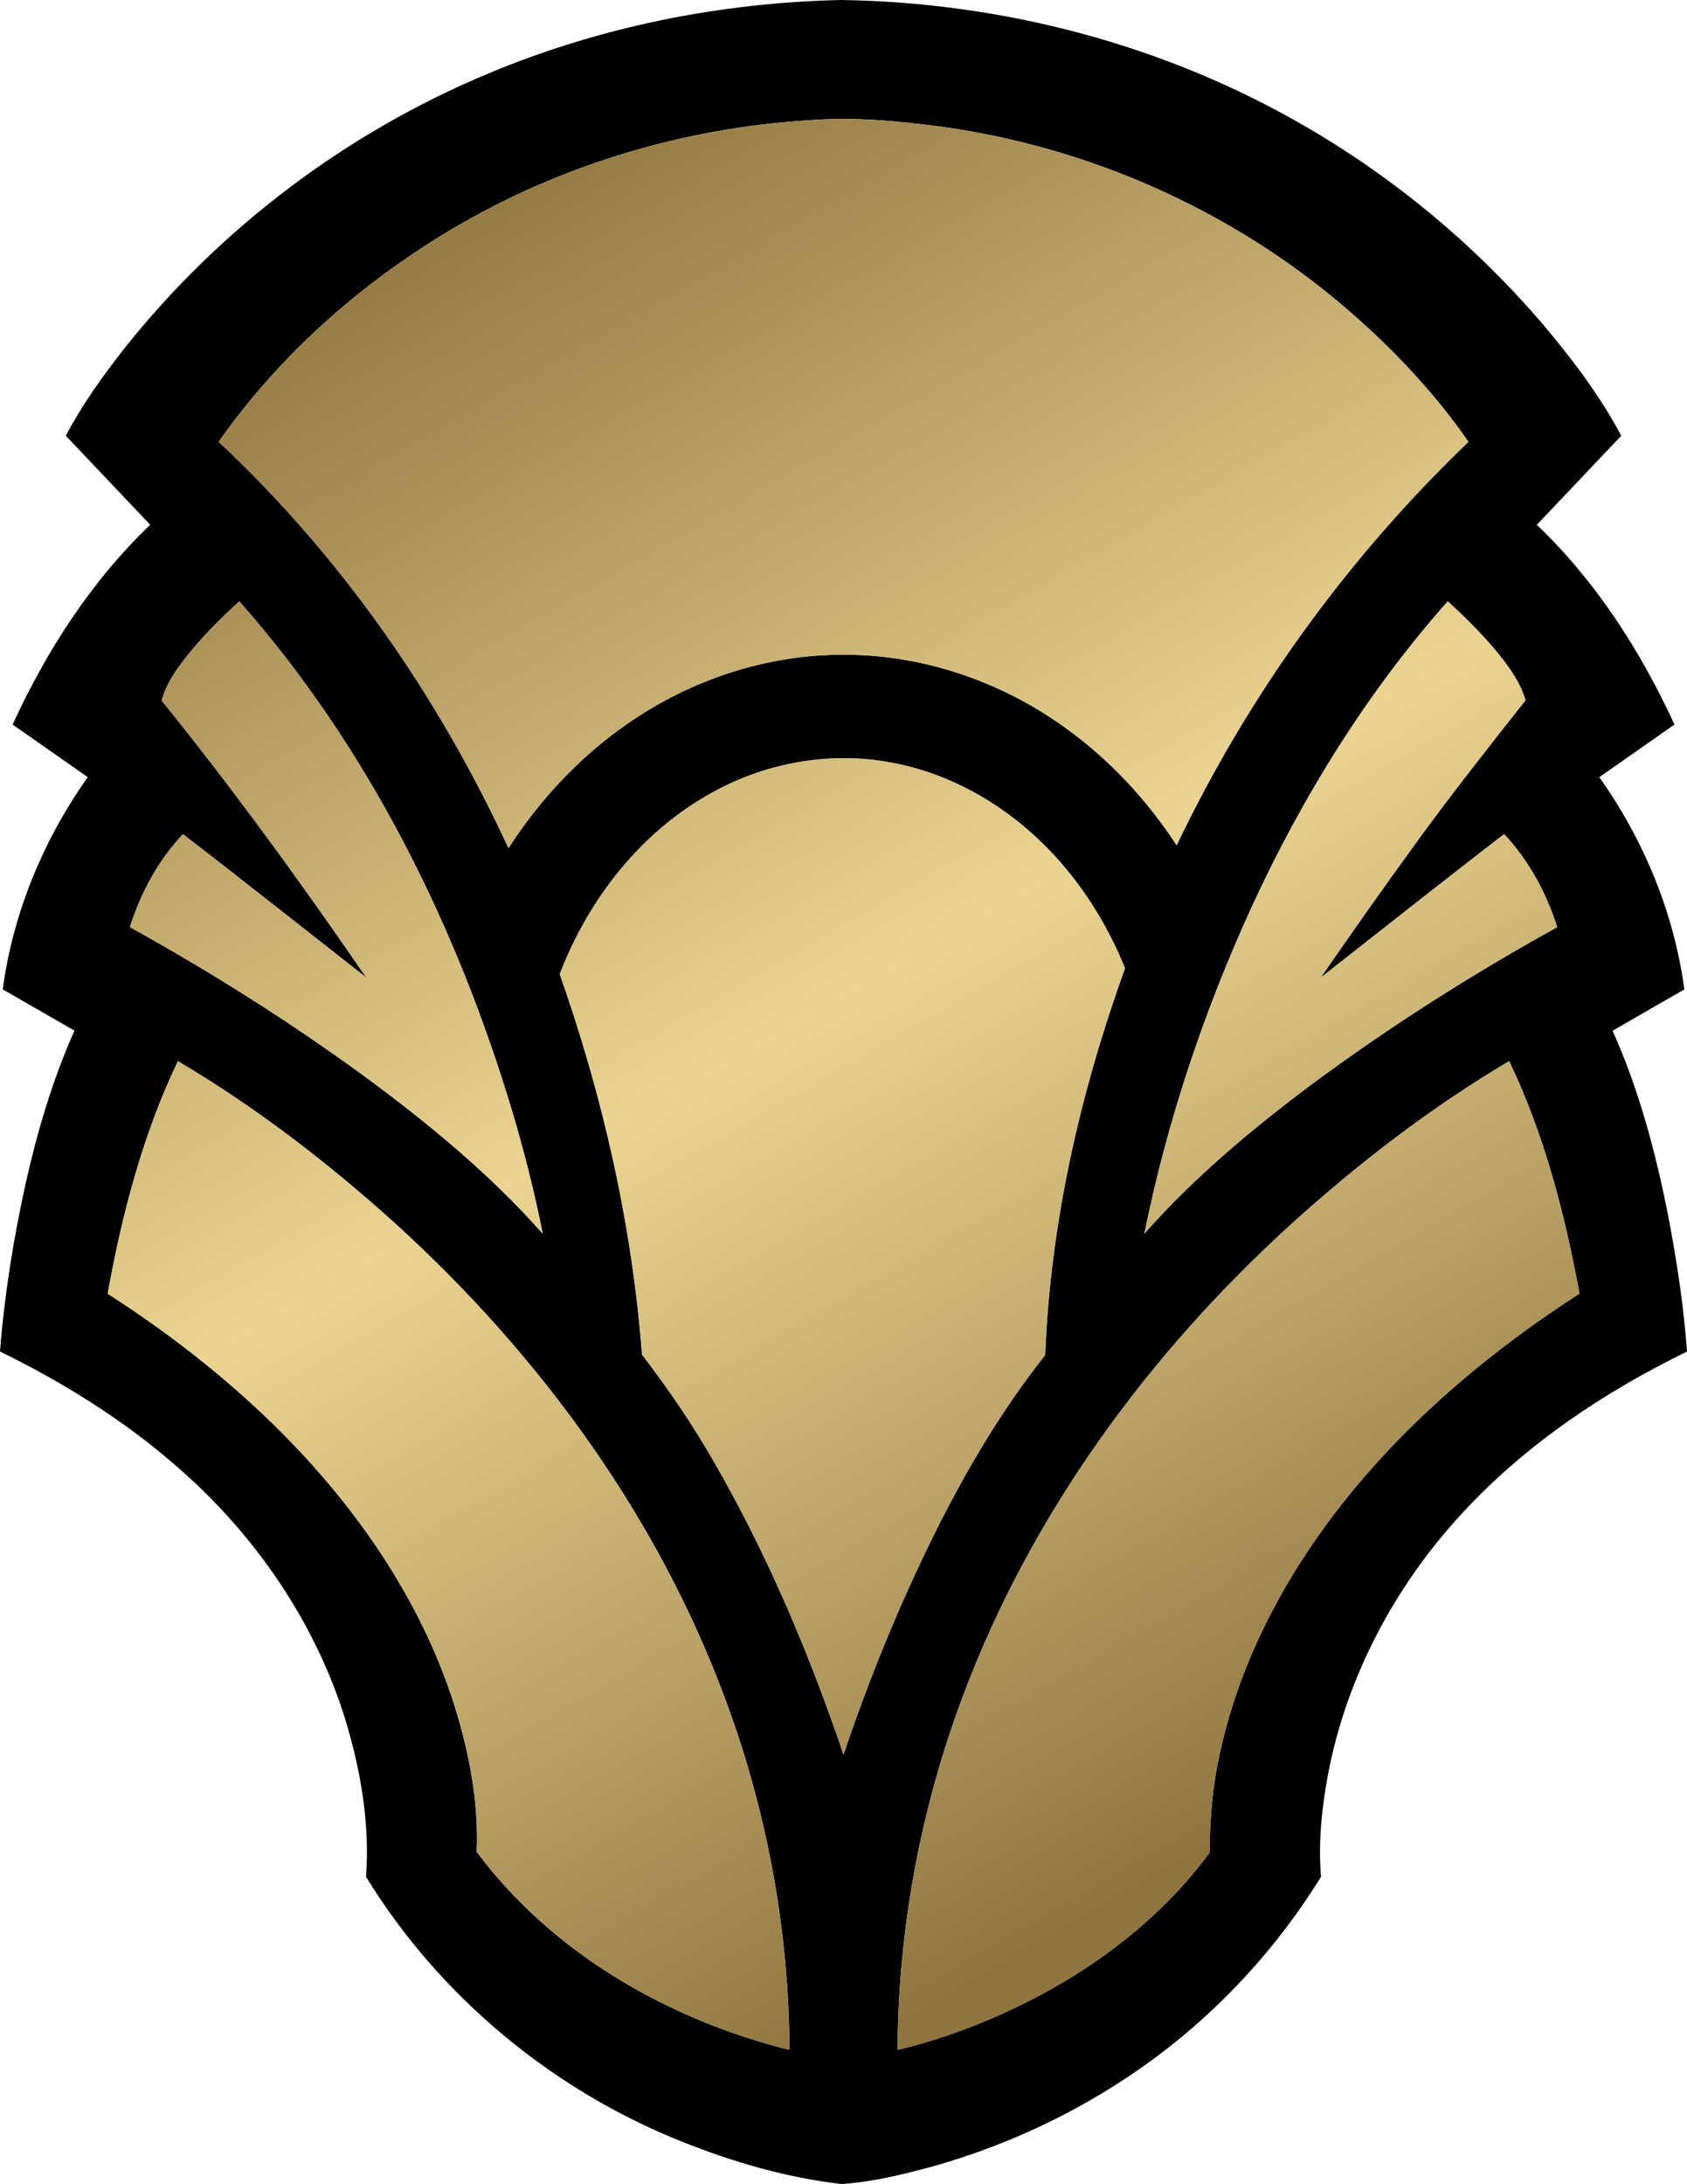 <?xml version="1.0" encoding="UTF-8" standalone="no"?>
<!-- Generator: Adobe Illustrator 16.0.3, SVG Export Plug-In . SVG Version: 6.00 Build 0)  -->

<svg
   xmlns:dc="http://purl.org/dc/elements/1.1/"
   xmlns:cc="http://creativecommons.org/ns#"
   xmlns:rdf="http://www.w3.org/1999/02/22-rdf-syntax-ns#"
   xmlns:svg="http://www.w3.org/2000/svg"
   xmlns="http://www.w3.org/2000/svg"
   xmlns:sodipodi="http://sodipodi.sourceforge.net/DTD/sodipodi-0.dtd"
   xmlns:inkscape="http://www.inkscape.org/namespaces/inkscape"
   version="1.1"
   id="Layer_1"
   x="0px"
   y="0px"
   width="563.36px"
   height="728.99px"
   viewBox="0 0 563.36 728.99"
   enable-background="new 0 0 563.36 728.99"
   xml:space="preserve"
   inkscape:version="0.91 r13725"
   sodipodi:docname="DOM_R.svg"
   inkscape:export-filename="C:\Users\Brenton\Downloads\Backup\MTG\Pictures\Symbols\Expansion Symbols\B - Expert Level Sets\B26 - Dominaria\DOM_R.png"
   inkscape:export-xdpi="37.0634"
   inkscape:export-ydpi="37.0634"><defs
     id="defs67" /><sodipodi:namedview
     pagecolor="#ffffff"
     bordercolor="#666666"
     borderopacity="1"
     objecttolerance="10"
     gridtolerance="10"
     guidetolerance="10"
     inkscape:pageopacity="0"
     inkscape:pageshadow="2"
     inkscape:window-width="715"
     inkscape:window-height="480"
     id="namedview65"
     showgrid="false"
     inkscape:zoom="0.32373558"
     inkscape:cx="-102.89312"
     inkscape:cy="364.495"
     inkscape:window-x="0"
     inkscape:window-y="0"
     inkscape:window-maximized="0"
     inkscape:current-layer="Layer_1" /><g
     id="g3"><g
       id="g5"><path
         d="M162.899,24.61C200.2,8.96,240.53,0.87,280.931,0c53.92,0.8,107.81,14.86,154.549,41.95    c29.65,17.09,56.36,39.23,78.74,65.11c10.18,11.94,19.78,24.51,27.19,38.38c-9.39,9.93-18.81,19.81-28.2,29.73    c19.67,18.77,34.65,42.06,45.96,66.67c-8.35,5.88-16.739,11.7-25.1,17.57c14.86,20.91,25,45.38,28.399,70.85    c-7.99,4.59-16,9.16-23.96,13.79c8.87,19.76,14.44,40.82,18.62,62.029c2.85,14.891,5.141,29.921,6.23,45.061    c-27.99,13.63-54.351,31.341-75.461,54.38c-22.21,24.091-38.14,54.171-44.359,86.421c-2.109,11.339-3.38,22.949-2.391,34.489    c-16.77,27.17-39.56,50.62-66.34,68.02c-19.41,12.671-40.8,22.291-63.1,28.61c-10.05,2.7-20.279,5.28-30.689,5.931    c-18.381-2.091-36.301-7.351-53.44-14.2c-43.31-17.29-80.931-48.55-105.351-88.341c1.311-17.199-1.619-34.5-6.449-50.97    c-10.01-33.46-30.51-63.31-56.84-86.069C41.229,473.92,21.091,461.44,0,451.109c1.47-18.899,4.5-37.649,8.58-56.149    c3.91-17.42,9-34.63,16.29-50.95c-8-4.57-15.971-9.17-23.95-13.76c3.4-25.46,13.54-49.93,28.39-70.84    c-8.35-5.87-16.739-11.69-25.1-17.56c11.32-24.61,26.29-47.91,45.96-66.68c-9.38-9.93-18.81-19.8-28.19-29.72    c5.49-10.42,12.381-20.02,19.641-29.26C73.5,76.12,115.649,44.33,162.899,24.61z M150.22,76.88    c-30.09,18.01-57,41.82-77.189,70.59c40.84,38.22,73.38,84.92,96.77,135.64c10.37-16.09,23.66-30.37,39.4-41.31    c21.15-14.84,46.8-23.39,72.699-23.26c26.311-0.04,52.331,8.89,73.631,24.22c14.83,10.58,27.45,24.14,37.409,39.37    c23.991-50.29,57.2-96.11,97.431-134.65c-11.91-17.2-26.53-32.41-42.46-45.91c-38.16-32.22-85.71-52.98-135.19-59.5    c-13.89-1.75-27.93-3.07-41.92-1.98C228.46,42.61,186.67,55.13,150.22,76.88z M62.021,219.47c-3.36,4.35-6.621,8.97-8.03,14.36    c24.101,29.83,46.64,60.89,68.36,92.49c-20.42-15.96-40.711-32.08-61.25-47.89c-8.25,8.75-14.101,19.59-17.73,31.02    c26.75,14.81,52.68,31.14,77.42,49.12c21.65,15.89,42.6,33.03,60.439,53.2c-2.709-13.69-6.149-27.229-10.119-40.609    c-18.61-62.061-48.1-121.67-91.19-170.44C73.53,206.55,67.38,212.68,62.021,219.47z M418.04,302.63    c-15.98,34.89-28.28,71.52-35.891,109.149c16.61-18.81,35.971-34.959,56.021-49.95c26.05-19.29,53.49-36.67,81.84-52.37    c-3.62-11.44-9.479-22.25-17.71-31.03c-20.55,15.79-40.85,31.92-61.26,47.9c10.399-15.09,20.98-30.06,31.75-44.89    c11.77-16.24,24.23-31.96,36.641-47.71c-1.65-5.67-5.11-10.55-8.741-15.12c-5.21-6.45-11.109-12.3-17.22-17.89    C456.57,231.06,434.99,265.87,418.04,302.63z M237.87,264.53c-23.75,13.01-41.35,35.55-50.95,60.63    c14.44,40.93,24.16,83.669,27.479,126.99c8.91,11.591,17.15,23.73,24.41,36.44c17.641,30.739,31.521,63.53,42.881,97.07    c5.68-16.94,12.13-33.61,19.279-49.98c12.99-29.37,28.04-58.14,48.061-83.39c1.72-44.11,11.689-87.66,26.65-129.1    c-5.261-12.99-12.57-25.2-21.86-35.71c-14.49-16.51-34.171-28.84-55.9-32.88C277.55,250.65,255.96,254.48,237.87,264.53z     M35.96,431.82c22.5,14.449,43.62,31.17,62.131,50.489c23.049,24.08,42.17,52.48,52.789,84.24    c5.44,16.59,9.04,34.029,8.311,51.561c25.229,33.859,63.91,55.979,104.449,66.119c-0.18-39.369-7.319-78.67-20.899-115.609    c-22.56-61.71-62.3-116.24-110.761-160.221c-22.42-20.279-46.539-38.79-72.569-54.2C47.69,378.68,40.78,405.199,35.96,431.82z     M431.56,408.27C383.61,451.74,344.2,505.52,321.47,566.39c-14.109,37.59-21.53,77.67-21.729,117.82    c14.409-3.45,28.38-8.67,41.67-15.2c24.2-11.95,46.44-28.76,62.5-50.62c0.12-11,0.93-22.199,3.42-33.02    c7-32.521,23.43-62.41,44.49-87.921c21.36-25.89,47.489-47.529,75.63-65.67c-4.9-26.6-11.74-53.109-23.471-77.58    C478,369.57,453.939,388.05,431.56,408.27z"
         id="path7" /></g></g><g
     id="g9"><linearGradient
       id="SVGID_1_"
       gradientUnits="userSpaceOnUse"
       x1="168.402"
       y1="-48.762"
       x2="557.597"
       y2="625.343"><stop
         offset="0.1"
         style="stop-color:#8F743F"
         id="stop12" /><stop
         offset="0.5"
         style="stop-color:#EBD491"
         id="stop14" /><stop
         offset="0.9"
         style="stop-color:#8F743F"
         id="stop16" /></linearGradient><path
       fill="url(#SVGID_1_)"
       d="M169.8,283.11c10.37-16.09,23.66-30.37,39.4-41.31c21.15-14.84,46.8-23.39,72.699-23.26   c26.311-0.04,52.331,8.89,73.631,24.22c14.83,10.58,27.45,24.14,37.409,39.37c23.991-50.29,57.2-96.11,97.431-134.65   c-11.91-17.2-26.53-32.41-42.46-45.91c-38.16-32.22-85.71-52.98-135.19-59.5c-13.89-1.75-27.93-3.07-41.92-1.98   c-42.34,2.52-84.13,15.04-120.58,36.79c-30.09,18.01-57,41.82-77.189,70.59C113.87,185.69,146.41,232.39,169.8,283.11z"
       id="path18" /><linearGradient
       id="SVGID_2_"
       gradientUnits="userSpaceOnUse"
       x1="-40.55"
       y1="70.392"
       x2="346.09"
       y2="740.072"><stop
         offset="0.1"
         style="stop-color:#8F743F"
         id="stop21" /><stop
         offset="0.5"
         style="stop-color:#EBD491"
         id="stop23" /><stop
         offset="0.9"
         style="stop-color:#8F743F"
         id="stop25" /></linearGradient><path
       fill="url(#SVGID_2_)"
       d="M43.37,309.45c26.75,14.81,52.68,31.14,77.42,49.12c21.65,15.89,42.6,33.03,60.439,53.2   c-2.709-13.69-6.149-27.229-10.119-40.609c-18.61-62.061-48.1-121.67-91.19-170.44c-6.39,5.83-12.54,11.96-17.899,18.75   c-3.36,4.35-6.621,8.97-8.03,14.36c24.101,29.83,46.64,60.89,68.36,92.49c-20.42-15.96-40.711-32.08-61.25-47.89   C52.851,287.18,47,298.02,43.37,309.45z"
       id="path27" /><linearGradient
       id="SVGID_3_"
       gradientUnits="userSpaceOnUse"
       x1="222.127"
       y1="-65.499"
       x2="600.492"
       y2="589.848"><stop
         offset="0.1"
         style="stop-color:#8F743F"
         id="stop30" /><stop
         offset="0.5"
         style="stop-color:#EBD491"
         id="stop32" /><stop
         offset="0.9"
         style="stop-color:#8F743F"
         id="stop34" /></linearGradient><path
       fill="url(#SVGID_3_)"
       d="M483.47,200.72c-26.899,30.34-48.479,65.15-65.43,101.91c-15.98,34.89-28.28,71.52-35.891,109.149   c16.61-18.81,35.971-34.959,56.021-49.95c26.05-19.29,53.49-36.67,81.84-52.37c-3.62-11.44-9.479-22.25-17.71-31.03   c-20.55,15.79-40.85,31.92-61.26,47.9c10.399-15.09,20.98-30.06,31.75-44.89c11.77-16.24,24.23-31.96,36.641-47.71   c-1.65-5.67-5.11-10.55-8.741-15.12C495.479,212.16,489.58,206.31,483.47,200.72z"
       id="path36" /><linearGradient
       id="SVGID_4_"
       gradientUnits="userSpaceOnUse"
       x1="72.318"
       y1="9.114"
       x2="456.967"
       y2="675.346"><stop
         offset="0.1"
         style="stop-color:#8F743F"
         id="stop39" /><stop
         offset="0.5"
         style="stop-color:#EBD491"
         id="stop41" /><stop
         offset="0.9"
         style="stop-color:#8F743F"
         id="stop43" /></linearGradient><path
       fill="url(#SVGID_4_)"
       d="M349.03,452.29c1.72-44.11,11.689-87.66,26.65-129.1c-5.261-12.99-12.57-25.2-21.86-35.71   c-14.49-16.51-34.171-28.84-55.9-32.88c-20.37-3.95-41.96-0.12-60.05,9.93c-23.75,13.01-41.35,35.55-50.95,60.63   c14.44,40.93,24.16,83.669,27.479,126.99c8.91,11.591,17.15,23.73,24.41,36.44c17.641,30.739,31.521,63.53,42.881,97.07   c5.68-16.94,12.13-33.61,19.279-49.98C313.96,506.31,329.01,477.54,349.03,452.29z"
       id="path45" /><linearGradient
       id="SVGID_5_"
       gradientUnits="userSpaceOnUse"
       x1="-90.34"
       y1="97.009"
       x2="296.95"
       y2="767.815"><stop
         offset="0.1"
         style="stop-color:#8F743F"
         id="stop48" /><stop
         offset="0.5"
         style="stop-color:#EBD491"
         id="stop50" /><stop
         offset="0.9"
         style="stop-color:#8F743F"
         id="stop52" /></linearGradient><path
       fill="url(#SVGID_5_)"
       d="M131.979,408.399c-22.42-20.279-46.539-38.79-72.569-54.2c-11.72,24.48-18.63,51-23.45,77.621   c22.5,14.449,43.62,31.17,62.131,50.489c23.049,24.08,42.17,52.48,52.789,84.24c5.44,16.59,9.04,34.029,8.311,51.561   c25.229,33.859,63.91,55.979,104.449,66.119c-0.18-39.369-7.319-78.67-20.899-115.609   C220.181,506.91,180.44,452.38,131.979,408.399z"
       id="path54" /><linearGradient
       id="SVGID_6_"
       gradientUnits="userSpaceOnUse"
       x1="105.022"
       y1="5.067"
       x2="483.206"
       y2="660.101"><stop
         offset="0.1"
         style="stop-color:#8F743F"
         id="stop57" /><stop
         offset="0.5"
         style="stop-color:#EBD491"
         id="stop59" /><stop
         offset="0.9"
         style="stop-color:#8F743F"
         id="stop61" /></linearGradient><path
       fill="url(#SVGID_6_)"
       d="M503.979,354.2c-25.979,15.371-50.04,33.85-72.42,54.07C383.61,451.74,344.2,505.52,321.47,566.39   c-14.109,37.59-21.53,77.67-21.729,117.82c14.409-3.45,28.38-8.67,41.67-15.2c24.2-11.95,46.44-28.76,62.5-50.62   c0.12-11,0.93-22.199,3.42-33.02c7-32.521,23.43-62.41,44.49-87.921c21.36-25.89,47.489-47.529,75.63-65.67   C522.55,405.18,515.71,378.67,503.979,354.2z"
       id="path63" /></g></svg>
